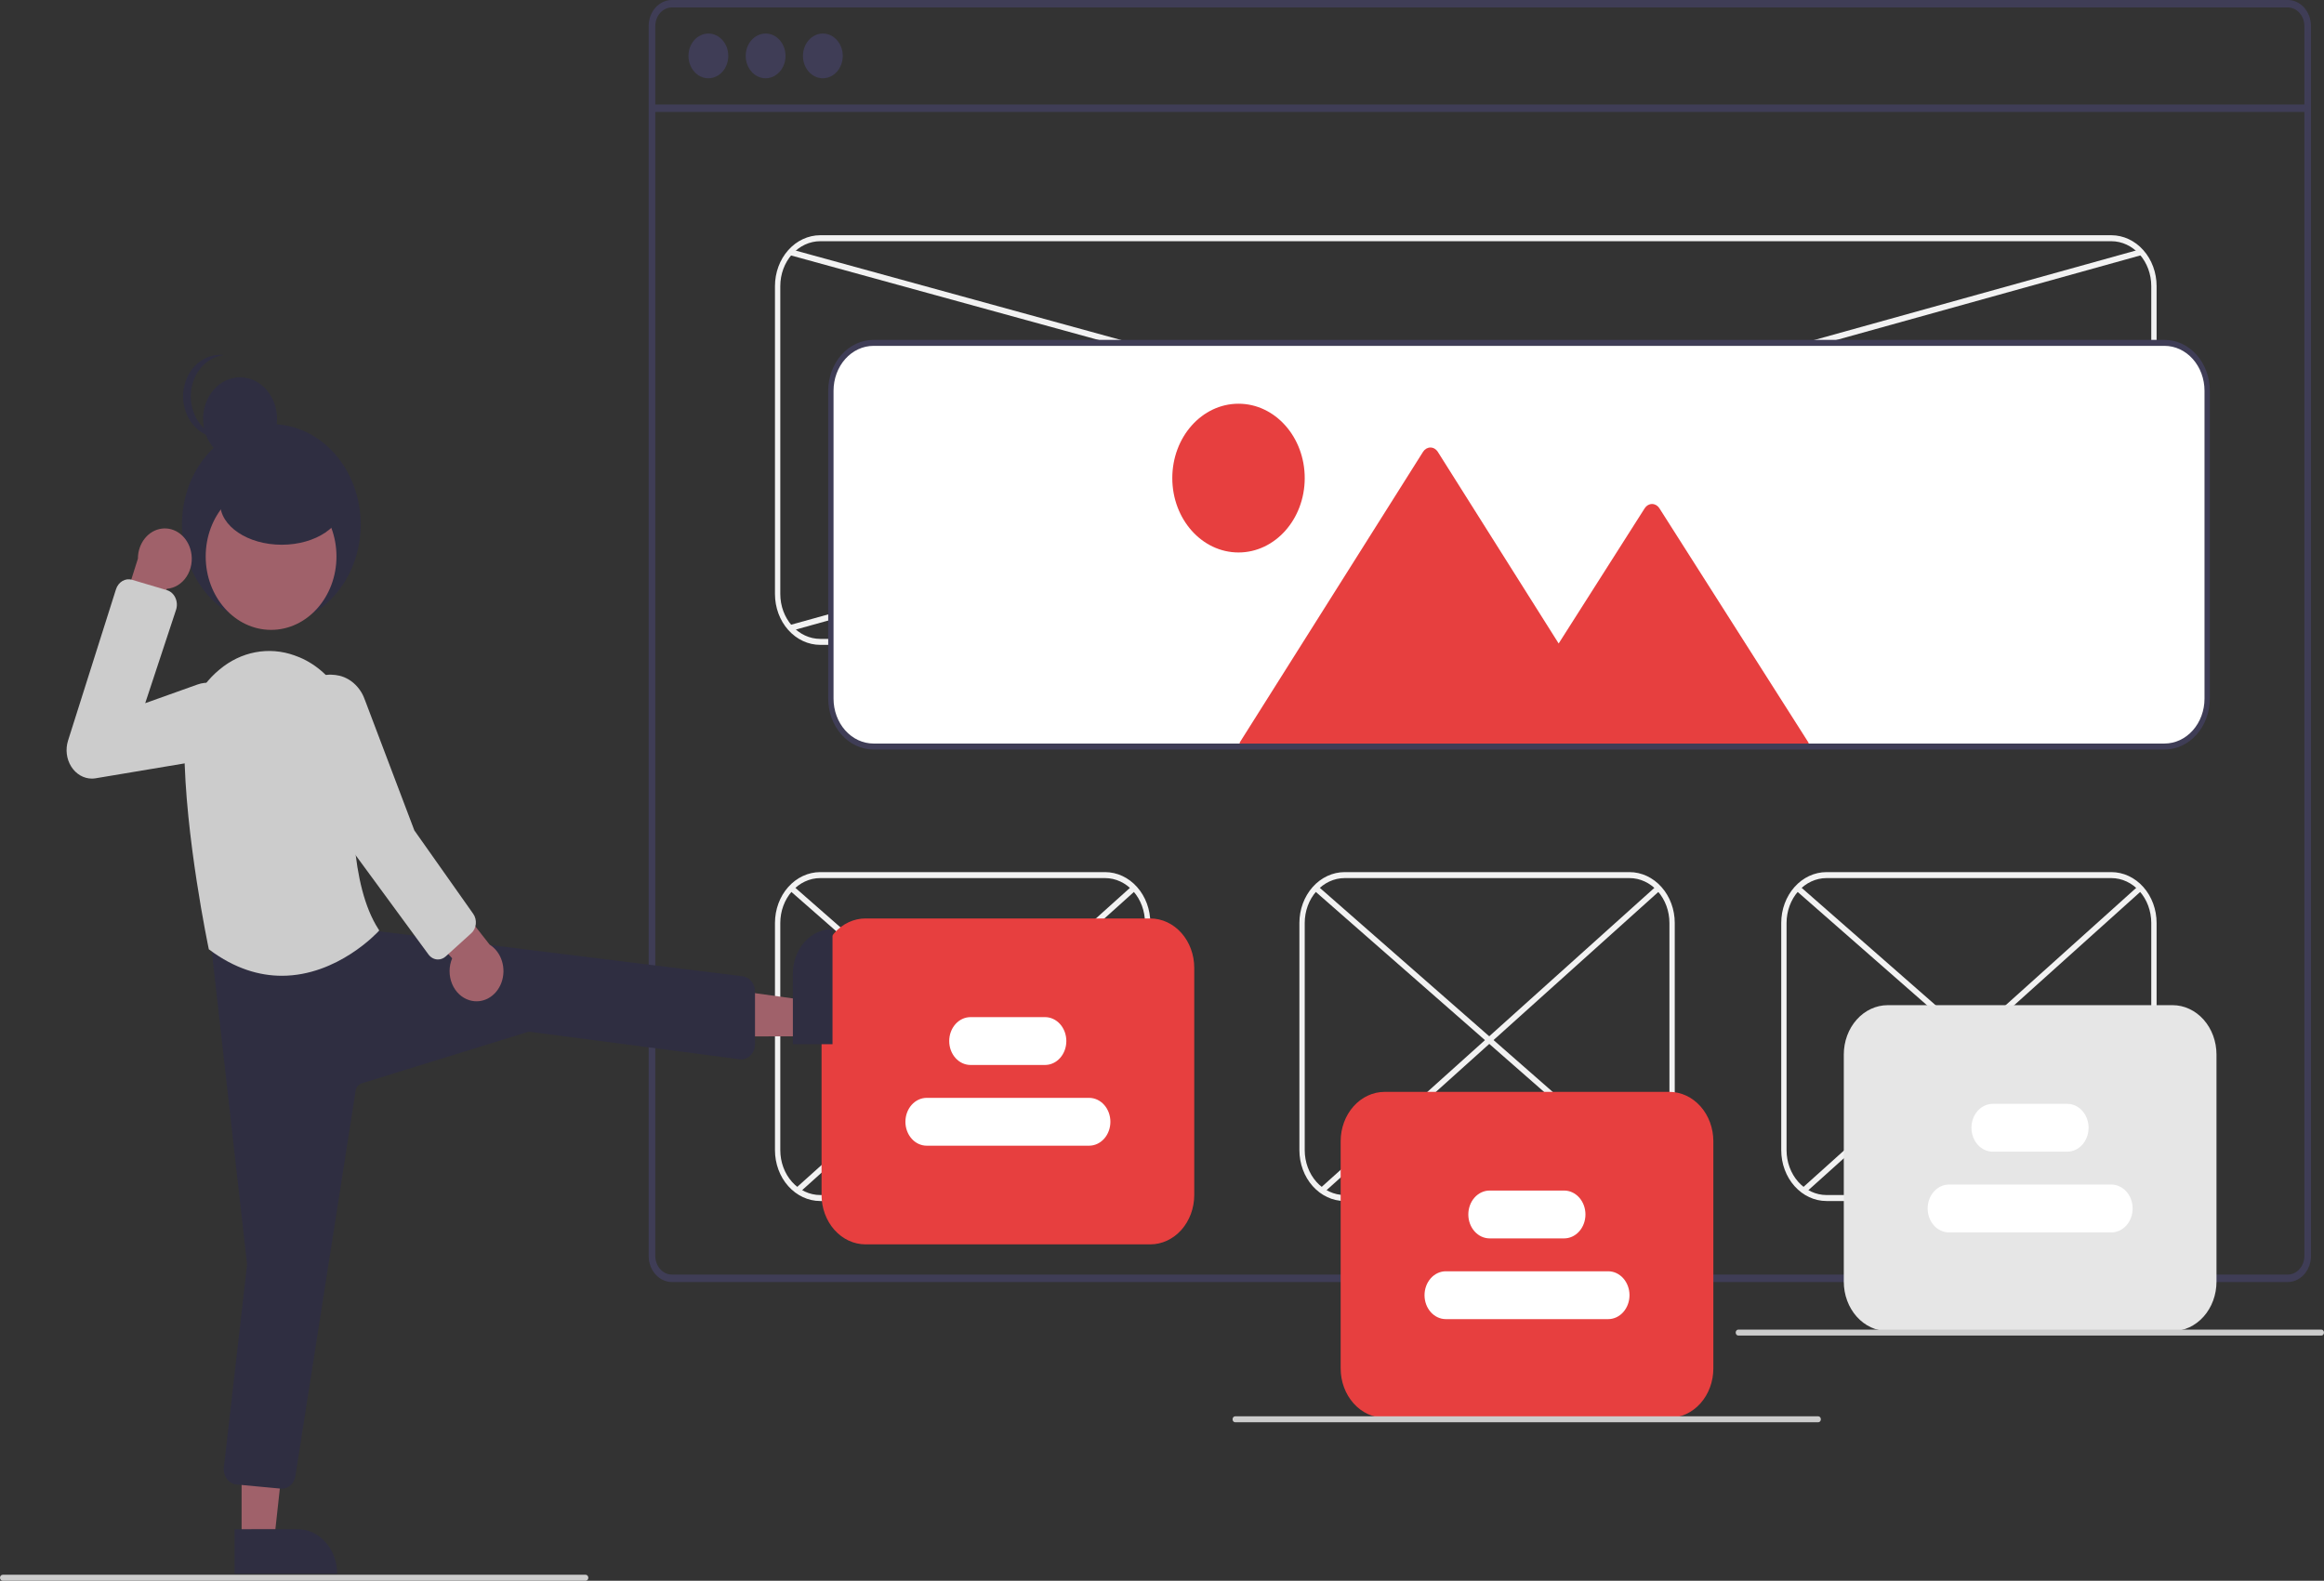 <svg width="685" height="466" viewBox="0 0 685 466" fill="none" xmlns="http://www.w3.org/2000/svg">
<rect x="0" y="0" width="685" height="466" fill="#333333" stroke="none"/>
<g clip-path="url(#clip0)">
<path d="M674.32 1.29027e-08H198.037C196.223 0.002 194.484 0.812 193.201 2.253C191.918 3.694 191.197 5.648 191.195 7.686V370.246C191.197 372.284 191.918 374.238 193.201 375.679C194.484 377.12 196.223 377.931 198.037 377.933H674.32C675.309 377.933 676.287 377.692 677.185 377.226C678.083 376.76 678.881 376.081 679.522 375.235C679.577 375.169 679.627 375.098 679.672 375.024C680.08 374.463 680.411 373.836 680.652 373.164C680.997 372.24 681.173 371.248 681.17 370.246V7.686C681.168 5.647 680.445 3.692 679.161 2.251C677.877 0.809 676.135 -0 674.32 1.29027e-08ZM679.216 370.246C679.217 371.319 678.936 372.368 678.408 373.261C677.939 374.047 677.302 374.69 676.556 375.13C675.865 375.531 675.098 375.739 674.32 375.738H198.037C196.741 375.736 195.499 375.157 194.582 374.127C193.666 373.098 193.15 371.702 193.149 370.246V7.686C193.15 6.23 193.666 4.835 194.582 3.805C195.499 2.776 196.741 2.197 198.037 2.195H674.32C675.617 2.195 676.862 2.773 677.78 3.803C678.698 4.832 679.214 6.229 679.216 7.686V370.246Z" fill="#3F3D56"/>
<path d="M680.189 30.806H192.17V33.003H680.189V30.806Z" fill="#3F3D56"/>
<path d="M208.796 23.072C212.037 23.072 214.664 20.12 214.664 16.48C214.664 12.839 212.037 9.888 208.796 9.888C205.555 9.888 202.928 12.839 202.928 16.48C202.928 20.12 205.555 23.072 208.796 23.072Z" fill="#3F3D56"/>
<path d="M225.666 23.072C228.907 23.072 231.534 20.12 231.534 16.48C231.534 12.839 228.907 9.888 225.666 9.888C222.426 9.888 219.798 12.839 219.798 16.48C219.798 20.12 222.426 23.072 225.666 23.072Z" fill="#3F3D56"/>
<path d="M242.537 23.072C245.777 23.072 248.405 20.12 248.405 16.48C248.405 12.839 245.777 9.888 242.537 9.888C239.296 9.888 236.669 12.839 236.669 16.48C236.669 20.12 239.296 23.072 242.537 23.072Z" fill="#3F3D56"/>
<path d="M622.318 190.105H241.762C238.225 190.1 234.835 188.52 232.334 185.711C229.833 182.902 228.427 179.093 228.423 175.12V84.33C228.427 80.357 229.833 76.548 232.334 73.739C234.835 70.93 238.225 69.35 241.762 69.345H622.318C625.854 69.35 629.245 70.93 631.745 73.739C634.246 76.548 635.653 80.357 635.657 84.33V175.12C635.653 179.093 634.246 182.902 631.745 185.711C629.245 188.52 625.854 190.1 622.318 190.105ZM241.762 71.108C238.641 71.112 235.65 72.506 233.443 74.985C231.237 77.464 229.996 80.825 229.992 84.33V175.12C229.996 178.625 231.237 181.986 233.443 184.465C235.65 186.943 238.641 188.338 241.762 188.342H622.318C625.438 188.338 628.43 186.943 630.636 184.465C632.843 181.986 634.084 178.625 634.087 175.12V84.33C634.084 80.825 632.843 77.464 630.636 74.985C628.43 72.506 625.438 71.112 622.318 71.108H241.762Z" fill="#F2F2F2"/>
<path d="M325.72 354.055H241.762C238.225 354.051 234.835 352.471 232.334 349.661C229.833 346.852 228.427 343.043 228.423 339.07V272.08C228.427 268.107 229.833 264.298 232.334 261.489C234.835 258.68 238.225 257.1 241.762 257.095H325.72C329.256 257.1 332.647 258.68 335.147 261.489C337.648 264.298 339.055 268.107 339.059 272.08V339.07C339.055 343.043 337.648 346.852 335.147 349.661C332.647 352.471 329.256 354.051 325.72 354.055ZM241.762 258.858C238.641 258.862 235.65 260.256 233.443 262.735C231.237 265.214 229.996 268.575 229.992 272.08V339.07C229.996 342.576 231.237 345.937 233.443 348.415C235.65 350.894 238.641 352.288 241.762 352.292H325.72C328.84 352.288 331.832 350.894 334.038 348.415C336.245 345.937 337.486 342.576 337.489 339.07V272.08C337.486 268.575 336.245 265.214 334.038 262.735C331.832 260.256 328.84 258.862 325.72 258.858H241.762Z" fill="#F2F2F2"/>
<path d="M622.318 354.055H538.36C534.824 354.051 531.433 352.471 528.932 349.661C526.432 346.852 525.025 343.043 525.021 339.07V272.08C525.025 268.107 526.432 264.298 528.932 261.489C531.433 258.68 534.824 257.1 538.36 257.095H622.318C625.854 257.1 629.245 258.68 631.745 261.489C634.246 264.298 635.653 268.107 635.657 272.08V339.07C635.653 343.043 634.246 346.852 631.745 349.661C629.245 352.471 625.854 354.051 622.318 354.055ZM538.36 258.858C535.24 258.862 532.248 260.256 530.041 262.735C527.835 265.214 526.594 268.575 526.59 272.08V339.07C526.594 342.576 527.835 345.937 530.041 348.415C532.248 350.894 535.24 352.288 538.36 352.292H622.318C625.438 352.288 628.43 350.894 630.636 348.415C632.843 345.937 634.084 342.576 634.087 339.07V272.08C634.084 268.575 632.843 265.214 630.636 262.735C628.43 260.256 625.438 258.862 622.318 258.858H538.36Z" fill="#F2F2F2"/>
<path d="M480.296 354.055H396.338C392.802 354.051 389.411 352.471 386.91 349.661C384.41 346.852 383.003 343.043 382.999 339.07V272.08C383.003 268.107 384.41 264.298 386.91 261.489C389.411 258.68 392.802 257.1 396.338 257.095H480.296C483.832 257.1 487.223 258.68 489.723 261.489C492.224 264.298 493.631 268.107 493.635 272.08V339.07C493.631 343.043 492.224 346.852 489.723 349.661C487.223 352.471 483.832 354.051 480.296 354.055ZM396.338 258.858C393.218 258.862 390.226 260.256 388.019 262.735C385.813 265.214 384.572 268.575 384.568 272.08V339.07C384.572 342.576 385.813 345.937 388.019 348.415C390.226 350.894 393.218 352.288 396.338 352.292H480.296C483.416 352.288 486.408 350.894 488.614 348.415C490.821 345.937 492.062 342.576 492.065 339.07V272.08C492.062 268.575 490.821 265.214 488.614 262.735C486.408 260.256 483.416 258.862 480.296 258.858H396.338Z" fill="#F2F2F2"/>
<path d="M233.092 73.479L232.719 75.191L634.685 185.672L635.058 183.96L233.092 73.479Z" fill="#F2F2F2"/>
<path d="M630.979 73.452L232.723 184.287L233.1 185.998L631.356 75.163L630.979 73.452Z" fill="#F2F2F2"/>
<path d="M638.011 220.515H257.455C254.023 220.51 250.732 218.977 248.305 216.25C245.877 213.523 244.512 209.827 244.508 205.971V115.181C244.512 111.325 245.877 107.628 248.305 104.901C250.732 102.175 254.023 100.641 257.455 100.637H638.011C641.443 100.641 644.734 102.175 647.161 104.901C649.588 107.628 650.953 111.325 650.957 115.181V205.971C650.953 209.827 649.588 213.523 647.161 216.25C644.734 218.976 641.443 220.51 638.011 220.515Z" fill="white"/>
<path d="M388.262 261.075L387.296 262.465L487.862 350.592L488.827 349.202L388.262 261.075Z" fill="#F2F2F2"/>
<path d="M488.364 261.076L389.118 350.289L390.099 351.665L489.344 262.452L488.364 261.076Z" fill="#F2F2F2"/>
<path d="M233.685 261.076L232.719 262.466L333.285 350.592L334.25 349.202L233.685 261.076Z" fill="#F2F2F2"/>
<path d="M333.788 261.076L234.542 350.289L235.522 351.665L334.768 262.452L333.788 261.076Z" fill="#F2F2F2"/>
<path d="M530.284 261.075L529.319 262.465L629.884 350.591L630.849 349.201L530.284 261.075Z" fill="#F2F2F2"/>
<path d="M630.386 261.076L531.14 350.289L532.12 351.665L631.366 262.452L630.386 261.076Z" fill="#F2F2F2"/>
<path d="M492.066 417.961H408.108C404.675 417.956 401.385 416.423 398.957 413.696C396.53 410.97 395.165 407.273 395.161 403.417V336.426C395.165 332.57 396.53 328.873 398.957 326.147C401.385 323.42 404.675 321.886 408.108 321.882H492.066C495.498 321.886 498.789 323.42 501.216 326.147C503.643 328.873 505.008 332.57 505.012 336.426V403.417C505.008 407.273 503.643 410.97 501.216 413.696C498.789 416.423 495.498 417.956 492.066 417.961Z" fill="#E73F3F"/>
<path d="M535.916 419.283H364.078C363.87 419.283 363.67 419.19 363.523 419.025C363.376 418.859 363.293 418.635 363.293 418.401C363.293 418.168 363.376 417.943 363.523 417.778C363.67 417.613 363.87 417.52 364.078 417.52H535.916C536.124 417.52 536.324 417.613 536.471 417.778C536.618 417.943 536.701 418.168 536.701 418.401C536.701 418.635 536.618 418.859 536.471 419.025C536.324 419.19 536.124 419.283 535.916 419.283Z" fill="#CCCCCC"/>
<path d="M172.623 466H0.785C0.577 466 0.377 465.907 0.23 465.742C0.083 465.577 0 465.352 0 465.119C0 464.885 0.083 464.661 0.23 464.495C0.377 464.33 0.577 464.237 0.785 464.237H172.623C172.831 464.237 173.031 464.33 173.178 464.495C173.325 464.661 173.408 464.885 173.408 465.119C173.408 465.352 173.325 465.577 173.178 465.742C173.031 465.907 172.831 466 172.623 466Z" fill="#CCCCCC"/>
<path d="M461.035 365.073H439.065C437.4 365.073 435.803 364.331 434.626 363.008C433.449 361.686 432.787 359.892 432.787 358.022C432.787 356.152 433.449 354.358 434.626 353.036C435.803 351.713 437.4 350.97 439.065 350.97H461.035C462.7 350.97 464.296 351.713 465.473 353.036C466.651 354.358 467.312 356.152 467.312 358.022C467.312 359.892 466.651 361.686 465.473 363.008C464.296 364.331 462.7 365.073 461.035 365.073Z" fill="white"/>
<path d="M474.019 388.873H426.155C424.49 388.873 422.893 388.13 421.716 386.807C420.539 385.485 419.878 383.691 419.878 381.821C419.878 379.951 420.539 378.157 421.716 376.835C422.893 375.512 424.49 374.769 426.155 374.769H474.019C475.683 374.769 477.28 375.512 478.457 376.835C479.634 378.157 480.296 379.951 480.296 381.821C480.296 383.691 479.634 385.485 478.457 386.807C477.28 388.13 475.683 388.873 474.019 388.873Z" fill="white"/>
<path d="M339.059 366.836H255.101C251.669 366.832 248.378 365.298 245.951 362.572C243.523 359.845 242.158 356.148 242.154 352.292V285.302C242.158 281.446 243.523 277.749 245.951 275.022C248.378 272.296 251.669 270.762 255.101 270.758H339.059C342.491 270.762 345.782 272.296 348.209 275.022C350.636 277.749 352.002 281.446 352.005 285.302V352.292C352.002 356.148 350.636 359.845 348.209 362.572C345.782 365.298 342.491 366.832 339.059 366.836Z" fill="#E73F3F"/>
<path d="M308.028 313.949H286.058C284.393 313.949 282.796 313.206 281.619 311.884C280.442 310.561 279.781 308.768 279.781 306.897C279.781 305.027 280.442 303.234 281.619 301.911C282.796 300.589 284.393 299.846 286.058 299.846H308.028C309.693 299.846 311.289 300.589 312.467 301.911C313.644 303.234 314.305 305.027 314.305 306.897C314.305 308.768 313.644 310.561 312.467 311.884C311.289 313.206 309.693 313.949 308.028 313.949Z" fill="white"/>
<path d="M321.012 337.748H273.148C271.483 337.748 269.887 337.005 268.709 335.683C267.532 334.36 266.871 332.567 266.871 330.697C266.871 328.826 267.532 327.033 268.709 325.71C269.887 324.388 271.483 323.645 273.148 323.645H321.012C322.677 323.645 324.273 324.388 325.45 325.71C326.628 327.033 327.289 328.826 327.289 330.697C327.289 332.567 326.628 334.36 325.45 335.683C324.273 337.005 322.677 337.748 321.012 337.748Z" fill="white"/>
<path d="M640.365 392.399H556.407C552.974 392.394 549.684 390.86 547.256 388.134C544.829 385.407 543.464 381.71 543.46 377.855V310.864C543.464 307.008 544.829 303.311 547.256 300.585C549.684 297.858 552.974 296.324 556.407 296.32H640.365C643.797 296.324 647.088 297.858 649.515 300.585C651.942 303.311 653.307 307.008 653.311 310.864V377.855C653.307 381.71 651.942 385.407 649.515 388.134C647.088 390.86 643.797 392.394 640.365 392.399Z" fill="#E6E6E6"/>
<path d="M609.334 339.511H587.364C585.699 339.511 584.102 338.768 582.925 337.446C581.748 336.123 581.086 334.33 581.086 332.46C581.086 330.589 581.748 328.796 582.925 327.473C584.102 326.151 585.699 325.408 587.364 325.408H609.334C610.999 325.408 612.595 326.151 613.772 327.473C614.95 328.796 615.611 330.589 615.611 332.46C615.611 334.33 614.95 336.123 613.772 337.446C612.595 338.768 610.999 339.511 609.334 339.511Z" fill="white"/>
<path d="M622.318 363.311H574.454C572.789 363.311 571.193 362.568 570.015 361.245C568.838 359.923 568.177 358.129 568.177 356.259C568.177 354.389 568.838 352.595 570.015 351.273C571.193 349.95 572.789 349.207 574.454 349.207H622.318C623.982 349.207 625.579 349.95 626.756 351.273C627.933 352.595 628.595 354.389 628.595 356.259C628.595 358.129 627.933 359.923 626.756 361.245C625.579 362.568 623.982 363.311 622.318 363.311Z" fill="white"/>
<path d="M236.451 305.519V294.713L199.346 289.571L199.347 305.521L236.451 305.519Z" fill="#A0616A"/>
<path d="M245.382 273.871L245.383 307.834L233.702 307.835L233.702 286.994C233.701 283.514 234.932 280.176 237.123 277.715C239.313 275.254 242.284 273.871 245.382 273.871Z" fill="#2F2E41"/>
<path d="M71.211 453.881L80.831 453.881L85.407 412.198L71.21 412.199L71.211 453.881Z" fill="#A0616A"/>
<path d="M99.383 463.914L69.15 463.916L69.15 450.794L87.702 450.793C90.8 450.793 93.771 452.175 95.962 454.636C98.152 457.097 99.383 460.434 99.383 463.914Z" fill="#2F2E41"/>
<path d="M83.108 438.861C82.993 438.861 82.878 438.855 82.762 438.844L69.66 437.618C69.117 437.567 68.588 437.394 68.107 437.107C67.625 436.821 67.2 436.428 66.857 435.952C66.515 435.476 66.261 434.927 66.113 434.337C65.964 433.748 65.924 433.132 65.993 432.525L72.793 373.116C72.819 372.885 72.819 372.651 72.793 372.42L61.992 276.668C61.921 276.035 61.969 275.393 62.135 274.783C62.299 274.172 62.577 273.608 62.95 273.127C63.322 272.645 63.781 272.258 64.295 271.989C64.81 271.72 65.37 271.577 65.937 271.568L104.145 270.959C104.339 270.958 104.534 270.971 104.727 270.997L104.831 271.03L112.18 274.603L219.02 287.821C219.991 287.966 220.883 288.501 221.53 289.327C222.177 290.154 222.535 291.216 222.538 292.316V307.769C222.538 308.409 222.418 309.041 222.185 309.624C221.952 310.207 221.612 310.728 221.187 311.154C220.762 311.579 220.262 311.898 219.719 312.091C219.176 312.283 218.604 312.345 218.038 312.271L156.316 304.189C156.004 304.147 155.688 304.174 155.385 304.269L106.576 319.381C106.131 319.519 105.73 319.797 105.42 320.18C105.109 320.564 104.902 321.038 104.821 321.549L87.072 435.113C86.91 436.162 86.424 437.114 85.698 437.799C84.973 438.485 84.056 438.861 83.108 438.861Z" fill="#2F2E41"/>
<path d="M79.977 184.206C94.523 184.206 106.315 170.959 106.315 154.619C106.315 138.278 94.523 125.031 79.977 125.031C65.431 125.031 53.639 138.278 53.639 154.619C53.639 170.959 65.431 184.206 79.977 184.206Z" fill="#2F2E41"/>
<path d="M70.763 135.721C76.782 135.721 81.662 130.24 81.662 123.478C81.662 116.716 76.782 111.235 70.763 111.235C64.744 111.235 59.865 116.716 59.865 123.478C59.865 130.24 64.744 135.721 70.763 135.721Z" fill="#2F2E41"/>
<path d="M56.232 116.846C56.232 113.82 57.23 110.901 59.033 108.653C60.836 106.404 63.316 104.985 65.995 104.67C65.618 104.626 65.239 104.604 64.86 104.603C61.971 104.606 59.202 105.897 57.16 108.193C55.118 110.489 53.971 113.601 53.971 116.846C53.971 120.092 55.118 123.204 57.16 125.5C59.202 127.796 61.971 129.087 64.86 129.09C65.239 129.089 65.618 129.067 65.995 129.023C63.316 128.708 60.836 127.289 59.033 125.04C57.23 122.792 56.232 119.873 56.232 116.846Z" fill="#2F2E41"/>
<path d="M83.079 287.655C76.537 287.655 69.259 285.62 61.683 279.946L61.555 279.849L61.519 279.682C61.449 279.349 54.478 246.206 54.341 220.536C54.298 216.029 55.217 211.575 57.018 207.547C58.82 203.519 61.453 200.034 64.698 197.382C67.816 194.757 71.449 193.009 75.292 192.283C79.134 191.558 83.076 191.875 86.787 193.209C87.278 193.384 87.769 193.572 88.262 193.772C93.407 195.93 97.78 199.924 100.71 205.143C103.639 210.361 104.964 216.515 104.48 222.661C103.487 236.224 103.088 260.927 111.586 273.979L111.785 274.284L111.546 274.551C111.382 274.735 99.564 287.655 83.079 287.655Z" fill="#CCCCCC"/>
<path d="M79.901 185.685C90.545 185.685 99.173 175.992 99.173 164.036C99.173 152.079 90.545 142.386 79.901 142.386C69.258 142.386 60.63 152.079 60.63 164.036C60.63 175.992 69.258 185.685 79.901 185.685Z" fill="#A0616A"/>
<path d="M56.296 162.607C56.572 163.865 56.6 165.176 56.377 166.447C56.154 167.719 55.685 168.919 55.004 169.965C54.323 171.011 53.446 171.877 52.435 172.501C51.424 173.125 50.304 173.492 49.153 173.577L41.717 203.948L32.115 191.635L40.649 164.682C40.65 162.501 41.364 160.395 42.654 158.765C43.945 157.135 45.723 156.093 47.652 155.838C49.58 155.582 51.525 156.13 53.119 157.377C54.712 158.625 55.842 160.486 56.296 162.607Z" fill="#A0616A"/>
<path d="M27.064 229.528C25.87 229.523 24.695 229.197 23.637 228.576C22.578 227.956 21.668 227.06 20.982 225.962C20.295 224.865 19.853 223.599 19.692 222.271C19.53 220.942 19.655 219.589 20.055 218.326L34.191 173.706C34.527 172.665 35.195 171.802 36.067 171.286C36.938 170.771 37.95 170.638 38.903 170.916L49.205 173.979C49.735 174.137 50.23 174.418 50.658 174.803C51.086 175.188 51.438 175.67 51.69 176.217C51.943 176.764 52.09 177.364 52.124 177.979C52.158 178.594 52.077 179.21 51.886 179.788L42.801 207.298L58.211 201.792C59.53 201.321 60.921 201.161 62.297 201.324C63.673 201.486 65.004 201.967 66.206 202.736C67.409 203.505 68.456 204.545 69.283 205.791C70.11 207.037 70.698 208.462 71.011 209.976C71.323 211.49 71.354 213.06 71.099 214.588C70.845 216.116 70.312 217.568 69.534 218.853C68.755 220.138 67.749 221.228 66.577 222.054C65.405 222.88 64.094 223.425 62.725 223.654L28.188 229.434C27.816 229.497 27.44 229.528 27.064 229.528Z" fill="#CCCCCC"/>
<path d="M83.041 160.588C93.072 160.588 101.205 155.107 101.205 148.345C101.205 141.584 93.072 136.102 83.041 136.102C73.009 136.102 64.876 141.584 64.876 148.345C64.876 155.107 73.009 160.588 83.041 160.588Z" fill="#2F2E41"/>
<path d="M138.333 294.852C137.219 294.512 136.186 293.902 135.306 293.065C134.425 292.228 133.719 291.184 133.237 290.007C132.754 288.83 132.507 287.548 132.513 286.252C132.52 284.957 132.779 283.678 133.272 282.507L113.262 260.441L127.508 257.002L144.325 278.483C146.022 279.545 147.313 281.269 147.953 283.329C148.594 285.388 148.54 287.64 147.801 289.658C147.062 291.676 145.69 293.319 143.945 294.276C142.2 295.234 140.203 295.439 138.333 294.852Z" fill="#A0616A"/>
<path d="M129.096 282.847C128.56 282.849 128.031 282.717 127.546 282.461C127.06 282.206 126.632 281.833 126.29 281.369L104.447 251.598L87.35 214.714C86.815 212.86 86.683 210.889 86.966 208.967C87.248 207.044 87.936 205.225 88.972 203.662C89.967 202.144 91.272 200.918 92.778 200.088C94.285 199.257 95.947 198.848 97.624 198.893C98.472 198.913 99.316 199.022 100.146 199.218C101.843 199.646 103.419 200.544 104.729 201.83C106.039 203.115 107.042 204.748 107.648 206.58L122.131 244.803L139.488 269.399C140.08 270.243 140.353 271.315 140.247 272.383C140.141 273.451 139.665 274.43 138.922 275.106L131.369 281.949C130.725 282.532 129.923 282.849 129.096 282.847Z" fill="#CCCCCC"/>
<path d="M684.215 393.721H512.377C512.169 393.721 511.969 393.628 511.822 393.463C511.675 393.297 511.592 393.073 511.592 392.839C511.592 392.605 511.675 392.381 511.822 392.216C511.969 392.051 512.169 391.958 512.377 391.958H684.215C684.424 391.958 684.623 392.051 684.77 392.216C684.917 392.381 685 392.605 685 392.839C685 393.073 684.917 393.297 684.77 393.463C684.623 393.628 684.424 393.721 684.215 393.721Z" fill="#CCCCCC"/>
<path d="M533.079 218.959V220.074H365.399V218.907L366.302 217.473L419.462 133.164C419.708 132.781 420.032 132.469 420.406 132.254C420.781 132.039 421.195 131.926 421.616 131.926C422.037 131.926 422.451 132.039 422.826 132.254C423.2 132.469 423.524 132.781 423.77 133.164L459.416 189.698L484.792 149.808C485.038 149.427 485.362 149.117 485.735 148.902C486.109 148.688 486.522 148.577 486.942 148.577C487.361 148.577 487.775 148.688 488.149 148.902C488.522 149.117 488.845 149.427 489.092 149.808L532.177 217.533L533.079 218.959Z" fill="#E73F3F"/>
<path d="M365.052 162.865C375.83 162.865 384.568 153.049 384.568 140.94C384.568 128.832 375.83 119.016 365.052 119.016C354.273 119.016 345.535 128.832 345.535 140.94C345.535 153.049 354.273 162.865 365.052 162.865Z" fill="#E73F3F"/>
<path d="M638.011 220.956H257.455C253.919 220.951 250.528 219.371 248.027 216.562C245.527 213.752 244.12 209.944 244.116 205.971V115.181C244.12 111.208 245.527 107.399 248.027 104.59C250.528 101.781 253.919 100.201 257.455 100.196H638.011C641.547 100.201 644.938 101.781 647.438 104.59C649.939 107.399 651.346 111.208 651.35 115.181V205.971C651.346 209.944 649.939 213.752 647.438 216.562C644.938 219.371 641.547 220.951 638.011 220.956ZM257.455 101.959C254.335 101.963 251.343 103.357 249.136 105.836C246.93 108.315 245.689 111.675 245.685 115.181V205.971C245.689 209.476 246.93 212.837 249.136 215.316C251.343 217.794 254.335 219.189 257.455 219.193H638.011C641.131 219.189 644.123 217.794 646.329 215.316C648.536 212.837 649.777 209.476 649.78 205.971V115.181C649.777 111.675 648.536 108.315 646.329 105.836C644.123 103.357 641.131 101.963 638.011 101.959H257.455Z" fill="#3F3D56"/>
</g>
<defs>
<clipPath id="clip0">
<rect width="685" height="466" fill="white"/>
</clipPath>
</defs>
</svg>
